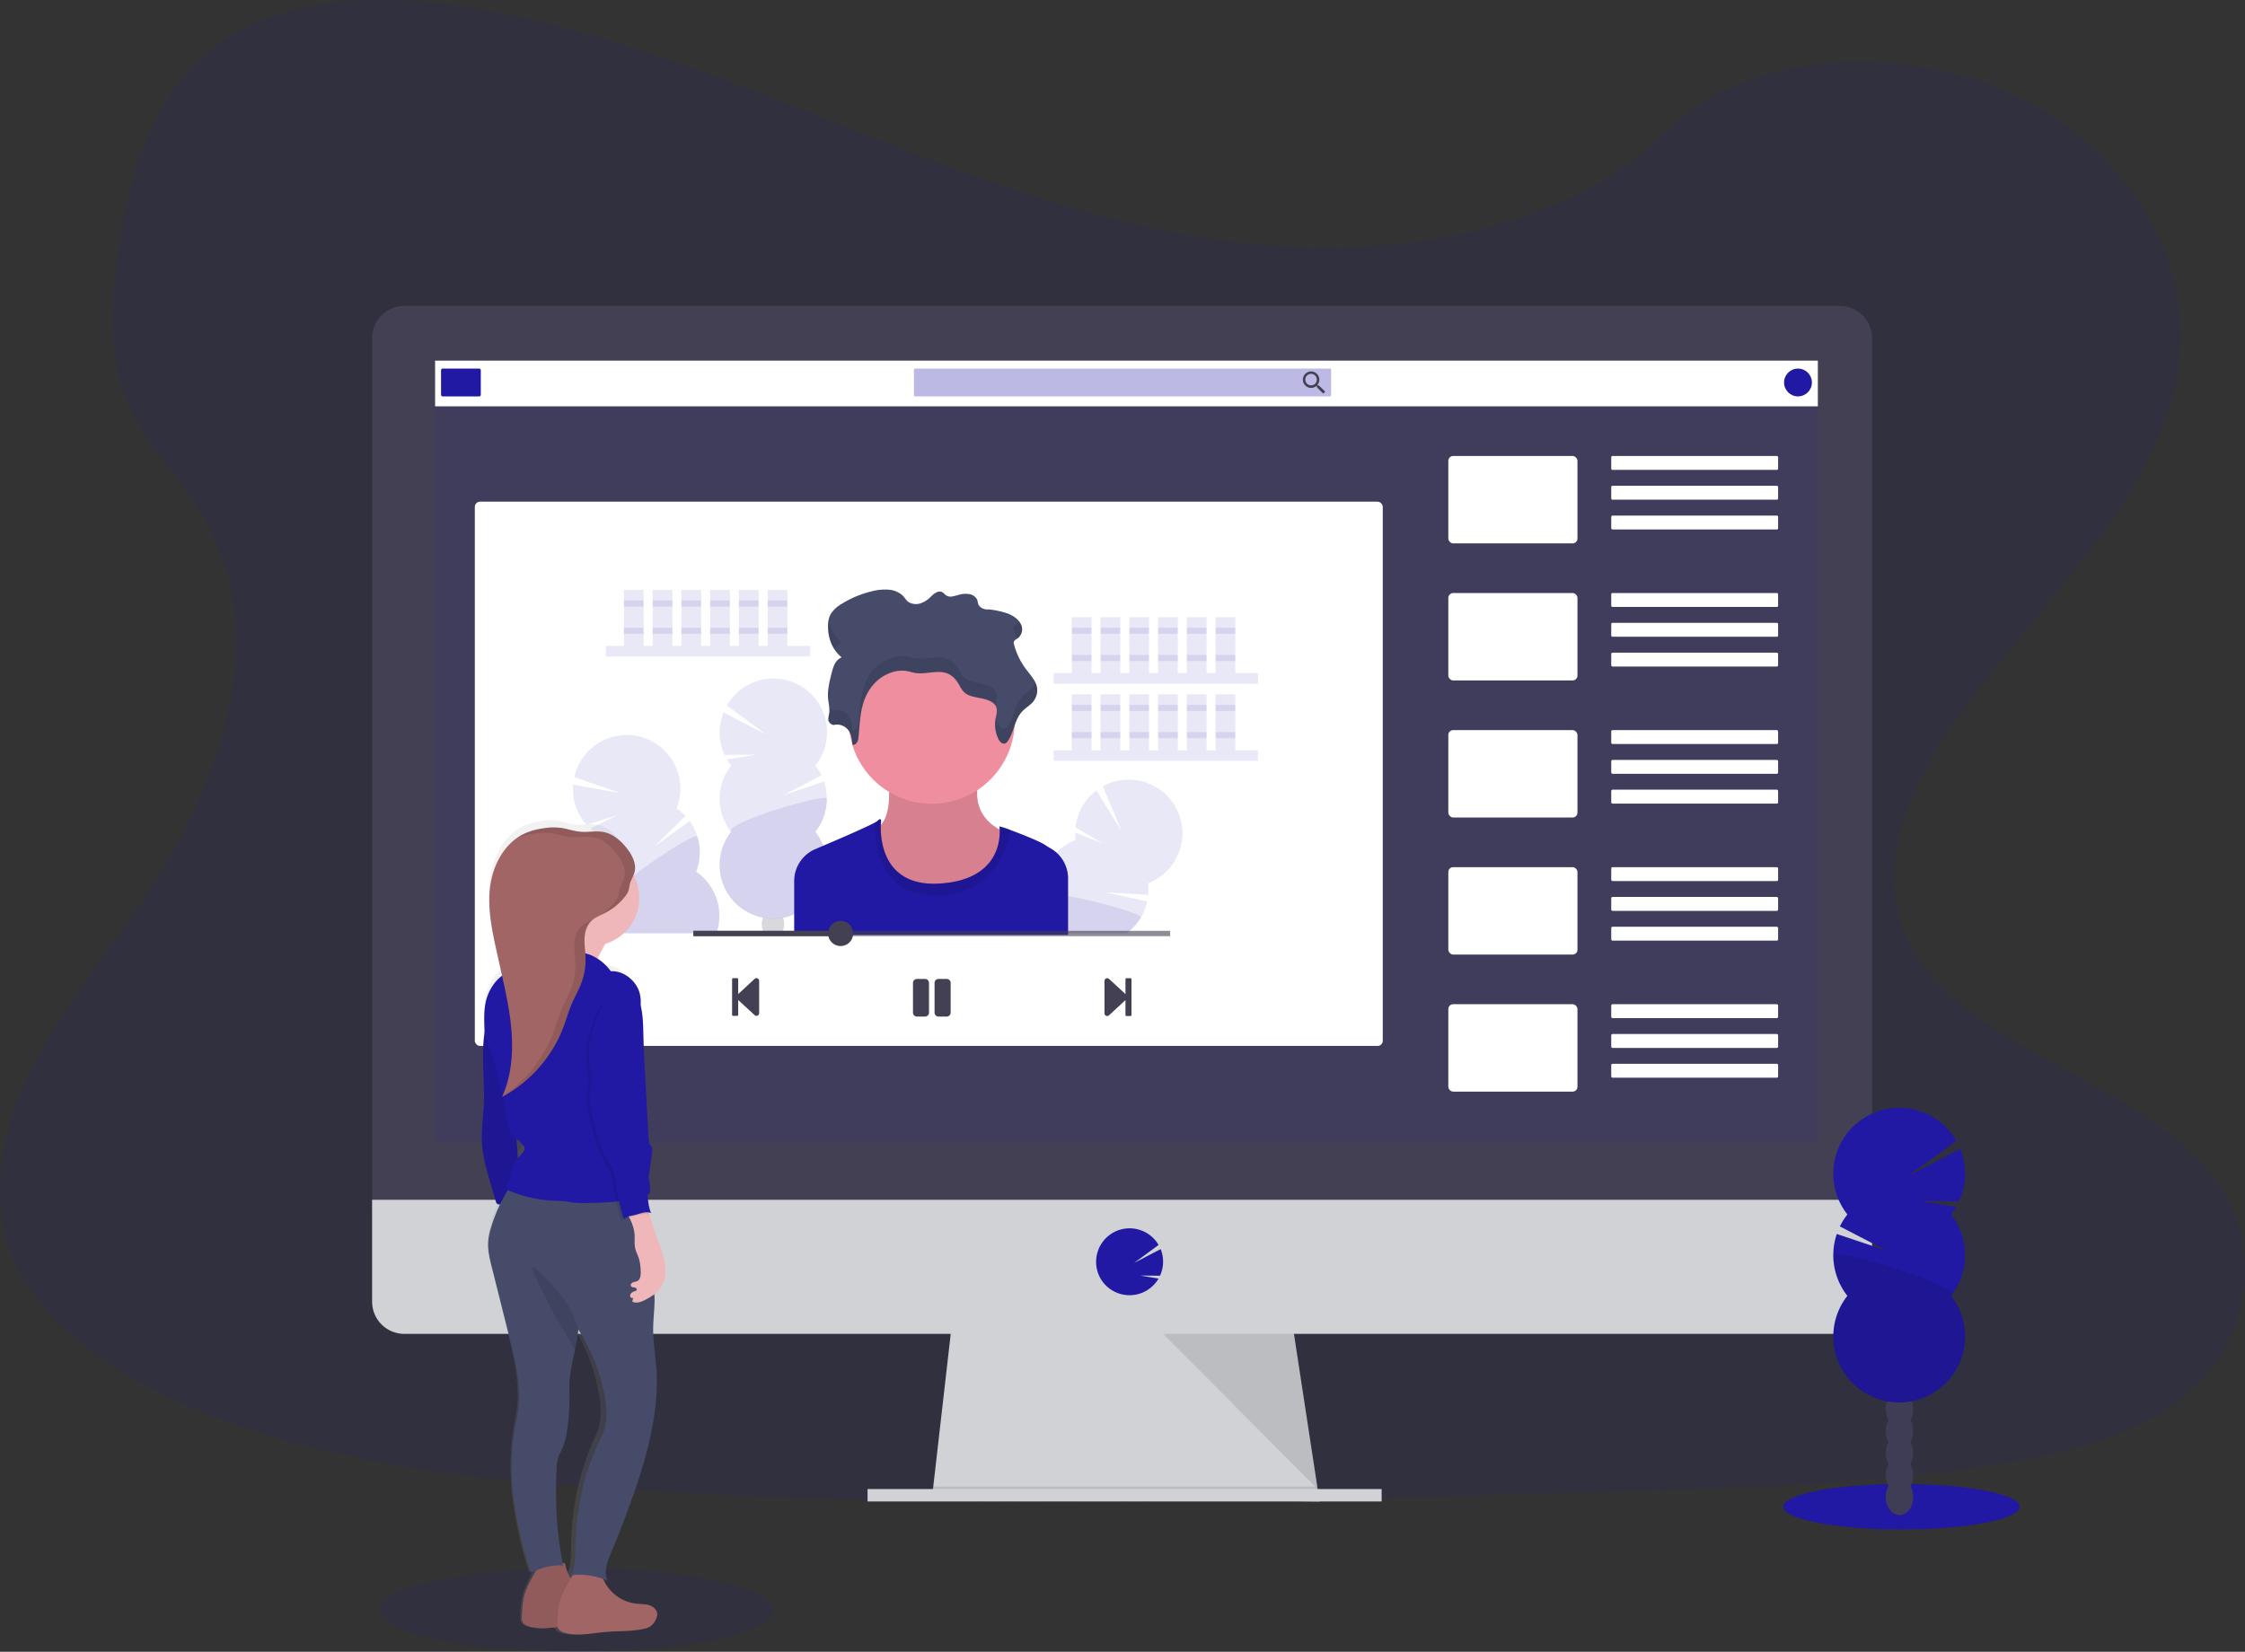 <svg height="831.56" viewBox="0 0 1130 831.56" width="1130" xmlns="http://www.w3.org/2000/svg" xmlns:xlink="http://www.w3.org/1999/xlink"><rect x="0" y="0" width="1130" height="831.56" fill="#333333" stroke="none"/><linearGradient id="a" gradientUnits="userSpaceOnUse" x1="321.68" x2="321.68" y1="857.11" y2="447.21"><stop offset="0" stop-color="#808080" stop-opacity=".25"/><stop offset=".54" stop-color="#808080" stop-opacity=".12"/><stop offset="1" stop-color="#808080" stop-opacity=".1"/></linearGradient><path d="m691.54 158.91c-72.44-2.51-141.44-25.91-207.32-51.49s-131.15-53.93-201.85-67.49c-45.48-8.72-97.49-9.93-134.13 14.43-35.27 23.46-46.66 64-52.78 101.55-4.61 28.28-7.32 58 5.3 84.51 8.77 18.37 24.34 33.82 35.11 51.42 37.45 61.26 11 136.79-29.62 196.59-19 28.06-41.13 54.82-55.82 84.69s-21.49 64.08-8.64 94.54c12.75 30.2 43.11 52.88 76 68.83 66.81 32.4 145.54 41.68 222.31 46.93 169.95 11.58 340.8 6.58 511.19 1.58 63.06-1.87 126.39-3.76 188.43-13.51 34.44-5.41 70-14 95-34.75 31.75-26.34 39.62-70.94 18.34-104-35.68-55.39-134.35-69.15-159.29-128.6-13.73-32.72.37-69.17 20.32-99.52 42.8-65.11 114.54-122.22 118.32-196.64 2.6-51.11-31.89-102.3-85.21-126.48-55.9-25.35-133.4-22.16-174.64 19.8-42.44 43.21-117.06 59.83-181.02 57.61z" fill="#2118a3" opacity=".1" transform="translate(-35 -34.22)"/><path d="m664.18 755.89-195-2.5.57-5 9.43-82.5h171.25l12.6 82.5.96 6.25z" fill="#d0d2d5"/><path d="m663.99 754.64h-97.31l-97.5-1.25.57-5h193.28z" opacity=".1"/><path d="m436.68 749.64h258.75v6.25h-258.75z" fill="#d0d2d5"/><path d="m977.3 204.59a16.27 16.27 0 0 0 -16.19-16.35h-722.61a16.27 16.27 0 0 0 -16.2 16.35v438h755z" fill="#444053" transform="translate(-35 -34.22)"/><path d="m222.3 638.24v51.3a16.2 16.2 0 0 0 16.2 16.2h722.61a16.2 16.2 0 0 0 16.19-16.2v-51.3z" fill="#d0d2d5" transform="translate(-35 -34.22)"/><path d="m218.55 181.52h696.25v393.75h-696.25z" fill="#2118a3" opacity=".1"/><path d="m603.55 686.27a16.89 16.89 0 0 0 13.28-6.44 17.21 17.21 0 0 0 1.31-1.93l-9.26-1.52 10 .08a16.85 16.85 0 0 0 .32-13.38l-13.43 7 12.39-9.1a16.87 16.87 0 1 0 -27.87 18.88 16.87 16.87 0 0 0 13.26 6.41z" fill="#2118a3" transform="translate(-35 -34.22)"/><path d="m585.43 671.52 77.79 78.12-11.93-78.12z" opacity=".1"/><rect fill="#fff" height="274" rx="2.6" width="457" x="239" y="252.56"/><path d="m219 181.56h696v23h-696z" fill="#fff"/><rect fill="#2118a3" height="14" rx=".78" width="20" x="222" y="185.56"/><rect fill="#2118a3" height="14" opacity=".3" rx=".58" width="210" x="460" y="185.56"/><path d="m698.77 228.22h-.51l-.19-.16a4.25 4.25 0 0 0 1-2.72 4.14 4.14 0 1 0 -4.13 4.17 4.27 4.27 0 0 0 2.72-1l.19.16v.52l3.2 3.2 1-1zm-3.84 0a2.89 2.89 0 1 1 2.88-2.88 2.86 2.86 0 0 1 -2.88 2.88z" fill="#444053" transform="translate(-35 -34.22)"/><circle cx="905" cy="192.56" fill="#2118a3" r="7"/><rect fill="#fff" height="44" rx="2.43" width="65" x="729" y="229.56"/><rect fill="#fff" height="7" rx=".61" width="84" x="811" y="229.56"/><rect fill="#fff" height="7" rx=".61" width="84" x="811" y="244.56"/><rect fill="#fff" height="7" rx=".61" width="84" x="811" y="259.56"/><rect fill="#fff" height="44" rx="2.43" width="65" x="729" y="298.56"/><rect fill="#fff" height="7" rx=".61" width="84" x="811" y="298.56"/><rect fill="#fff" height="7" rx=".61" width="84" x="811" y="313.56"/><rect fill="#fff" height="7" rx=".66" width="84" x="811" y="328.56"/><rect fill="#fff" height="44" rx="2.43" width="65" x="729" y="367.56"/><rect fill="#fff" height="7" rx=".66" width="84" x="811" y="367.56"/><rect fill="#fff" height="7" rx=".66" width="84" x="811" y="382.56"/><rect fill="#fff" height="7" rx=".66" width="84" x="811" y="397.56"/><rect fill="#fff" height="44" rx="2.43" width="65" x="729" y="436.56"/><rect fill="#fff" height="7" rx=".66" width="84" x="811" y="436.56"/><rect fill="#fff" height="7" rx=".66" width="84" x="811" y="451.56"/><rect fill="#fff" height="7" rx=".66" width="84" x="811" y="466.56"/><rect fill="#fff" height="44" rx="2.43" width="65" x="729" y="505.56"/><rect fill="#fff" height="7" rx=".66" width="84" x="811" y="505.56"/><rect fill="#fff" height="7" rx=".66" width="84" x="811" y="520.56"/><rect fill="#fff" height="7" rx=".66" width="84" x="811" y="535.56"/><g fill="#2118a3"><path d="m304.92 325.17h102.83v5.33h-102.83z" opacity=".1"/><path d="m314.06 296.99h9.9v28.18h-9.9z" opacity=".1"/><path d="m328.53 296.99h9.9v28.18h-9.9z" opacity=".1"/><path d="m343 296.99h9.9v28.18h-9.9z" opacity=".1"/><path d="m357.47 296.99h9.9v28.18h-9.9z" opacity=".1"/><path d="m371.94 296.99h9.9v28.18h-9.9z" opacity=".1"/><path d="m386.42 296.99h9.9v28.18h-9.9z" opacity=".1"/><path d="m314.06 302.32h9.9v3.05h-9.9z" opacity=".1"/><path d="m328.53 302.32h9.9v3.05h-9.9z" opacity=".1"/><path d="m343 302.32h9.9v3.05h-9.9z" opacity=".1"/><path d="m357.47 302.32h9.9v3.05h-9.9z" opacity=".1"/><path d="m371.94 302.32h9.9v3.05h-9.9z" opacity=".1"/><path d="m386.42 302.32h9.9v3.05h-9.9z" opacity=".1"/><path d="m314.06 316.03h9.9v3.05h-9.9z" opacity=".1"/><path d="m328.53 316.03h9.9v3.05h-9.9z" opacity=".1"/><path d="m343 316.03h9.9v3.05h-9.9z" opacity=".1"/><path d="m357.47 316.03h9.9v3.05h-9.9z" opacity=".1"/><path d="m371.94 316.03h9.9v3.05h-9.9z" opacity=".1"/><path d="m386.42 316.03h9.9v3.05h-9.9z" opacity=".1"/><path d="m530.37 338.88h102.83v5.33h-102.83z" opacity=".1"/><path d="m539.51 310.7h9.9v28.18h-9.9z" opacity=".1"/><path d="m553.98 310.7h9.9v28.18h-9.9z" opacity=".1"/><path d="m568.45 310.7h9.9v28.18h-9.9z" opacity=".1"/><path d="m582.93 310.7h9.9v28.18h-9.9z" opacity=".1"/><path d="m597.4 310.7h9.9v28.18h-9.9z" opacity=".1"/><path d="m611.87 310.7h9.9v28.18h-9.9z" opacity=".1"/><path d="m539.51 316.03h9.9v3.05h-9.9z" opacity=".1"/><path d="m553.98 316.03h9.9v3.05h-9.9z" opacity=".1"/><path d="m568.45 316.03h9.9v3.05h-9.9z" opacity=".1"/><path d="m582.93 316.03h9.9v3.05h-9.9z" opacity=".1"/><path d="m597.4 316.03h9.9v3.05h-9.9z" opacity=".1"/><path d="m611.87 316.03h9.9v3.05h-9.9z" opacity=".1"/><path d="m539.51 329.74h9.9v3.05h-9.9z" opacity=".1"/><path d="m553.98 329.74h9.9v3.05h-9.9z" opacity=".1"/><path d="m568.45 329.74h9.9v3.05h-9.9z" opacity=".1"/><path d="m582.93 329.74h9.9v3.05h-9.9z" opacity=".1"/><path d="m597.4 329.74h9.9v3.05h-9.9z" opacity=".1"/><path d="m611.87 329.74h9.9v3.05h-9.9z" opacity=".1"/><path d="m530.37 377.72h102.83v5.33h-102.83z" opacity=".1"/><path d="m539.51 349.54h9.9v28.18h-9.9z" opacity=".1"/><path d="m553.98 349.54h9.9v28.18h-9.9z" opacity=".1"/><path d="m568.45 349.54h9.9v28.18h-9.9z" opacity=".1"/><path d="m582.93 349.54h9.9v28.18h-9.9z" opacity=".1"/><path d="m597.4 349.54h9.9v28.18h-9.9z" opacity=".1"/><path d="m611.87 349.54h9.9v28.18h-9.9z" opacity=".1"/><path d="m539.51 354.87h9.9v3.05h-9.9z" opacity=".1"/><path d="m553.98 354.87h9.9v3.05h-9.9z" opacity=".1"/><path d="m568.45 354.87h9.9v3.05h-9.9z" opacity=".1"/><path d="m582.93 354.87h9.9v3.05h-9.9z" opacity=".1"/><path d="m597.4 354.87h9.9v3.05h-9.9z" opacity=".1"/><path d="m611.87 354.87h9.9v3.05h-9.9z" opacity=".1"/><path d="m539.51 368.58h9.9v3.05h-9.9z" opacity=".1"/><path d="m553.98 368.58h9.9v3.05h-9.9z" opacity=".1"/><path d="m568.45 368.58h9.9v3.05h-9.9z" opacity=".1"/><path d="m582.93 368.58h9.9v3.05h-9.9z" opacity=".1"/><path d="m597.4 368.58h9.9v3.05h-9.9z" opacity=".1"/><path d="m611.87 368.58h9.9v3.05h-9.9z" opacity=".1"/><path d="m403 419.66a28.45 28.45 0 0 1 -2.1-3.09l14.81-2.43-16 .12a27.06 27.06 0 0 1 -.52-21.38l21.45 11.12-19.81-14.56a27 27 0 1 1 44.57 30.2 26.24 26.24 0 0 1 3.08 4.92l-19.22 10 20.49-6.87a27 27 0 0 1 -4.35 25.31 27 27 0 1 1 -42.4 0 27 27 0 0 1 0-33.37z" opacity=".1" transform="translate(-35 -34.22)"/><path d="m451.18 436.34a26.89 26.89 0 0 1 -5.78 16.66 27 27 0 1 1 -42.4 0c-3.63-4.57 48.18-19.69 48.18-16.66z" opacity=".1" transform="translate(-35 -34.22)"/></g><path d="m428.52 503.88a2.53 2.53 0 0 1 .13.22h-9.16c.05-.07.08-.15.13-.22a8.87 8.87 0 0 1 -1.18-4.51 9.26 9.26 0 0 1 .55-3.18c.51.08 1.14.17 1.87.25a32.1 32.1 0 0 0 6.39 0q.92-.09 1.89-.24a.09.09 0 0 0 0 .05 9 9 0 0 1 .54 3.13 8.87 8.87 0 0 1 -1.16 4.5z" fill="#3f3d56" opacity=".2" transform="translate(-35 -34.22)"/><path d="m395.6 504.1h-51c-.11-.29-.21-.6-.3-.9a26.85 26.85 0 0 1 .59-17.64 27 27 0 0 1 -9.85-31.89 25.83 25.83 0 0 1 -2.91-2.33l13.42-6.69-15.26 4.84a27 27 0 0 1 -6.8-20.27l23.81 4.3-23.22-8.07a27 27 0 1 1 51.49 15.7 27.35 27.35 0 0 1 4.43 3.85l-15.42 15.21 17.55-12.62a27 27 0 0 1 3.32 25.5 27 27 0 0 1 10.15 31.01z" fill="#2118a3" opacity=".1" transform="translate(-35 -34.22)"/><path d="m395.6 504.1h-51c-.11-.29-.21-.6-.3-.9a26.85 26.85 0 0 1 .59-17.64c-4.8-3.32 40.23-33.07 41.12-30.17a26.88 26.88 0 0 1 -.59 17.65 27 27 0 0 1 10.18 31.06z" fill="#2118a3" opacity=".1" transform="translate(-35 -34.22)"/><path d="m626.35 467.56a26.9 26.9 0 0 1 -13.51 11.36 27.4 27.4 0 0 1 .11 5.8l-21.61-1.3 21.11 4.58a27 27 0 0 1 -3.22 8.16 26.57 26.57 0 0 1 -7.2 7.9h-29.42v.77h-30c.06-.26.12-.51.19-.77a27 27 0 0 1 16.45-18.31 27 27 0 0 1 17.13-28.64 27.36 27.36 0 0 1 -.22-3.73l13.95 5.51-13.8-8.11a27 27 0 0 1 10.59-18.58l12.71 20.58-9.53-22.66a27 27 0 0 1 36.27 37.44z" fill="#2118a3" opacity=".1" transform="translate(-35 -34.22)"/><path d="m609.23 496.2a26.57 26.57 0 0 1 -7.2 7.9h-29.42v.77h-30c.06-.26.12-.51.19-.77a27 27 0 0 1 16.45-18.31c-.25-2 5.56-1.7 13.31-.4 15.19 2.55 37.7 9.09 36.67 10.81z" fill="#2118a3" opacity=".1" transform="translate(-35 -34.22)"/><path d="m481.71 424.19s3.7 20-4.56 26.53 7 45.67 32.18 41.1 35.44-37.4 35.44-37.4-25.22-5.22-15.87-31.75z" fill="#ee8e9e" transform="translate(-35 -34.22)"/><path d="m481.71 424.19s3.7 20-4.56 26.53 7 45.67 32.18 41.1 35.44-37.4 35.44-37.4-25.22-5.22-15.87-31.75z" opacity=".1" transform="translate(-35 -34.22)"/><circle cx="469" cy="362.9" fill="#ee8e9e" r="41.75"/><path d="m572.61 476.49v28.38h-137.86v-27.09a17.48 17.48 0 0 1 10.67-16.1l3.95-1.68c10-4.26 22.15-9.55 26.12-11.75a6.53 6.53 0 0 0 1.22-.79c2.17-2.17 1.74.65 1.74.65s-.06.54-.1 1.47c-.24 6.39.68 31.5 30.11 29.41 28.71-2 30-21.42 29.71-27.13a15.45 15.45 0 0 0 -.13-1.58 37.09 37.09 0 0 1 5.81 1.9c6 2.22 14.86 5.78 17.23 7.46.74.52 1.64 1.06 2.62 1.61a17.23 17.23 0 0 1 3.1 2.21 17.51 17.51 0 0 1 5.81 13.03z" fill="#2118a3" transform="translate(-35 -34.22)"/><path d="m543.85 452.18c-2.43 11.26-10.06 32.35-37.56 32.9-29.3.58-31-28.56-30.81-36.83a5.91 5.91 0 0 0 1.23-.79c2.18-2.17 1.74.65 1.74.65s-3.69 33.27 30 30.88 29.55-28.7 29.55-28.7c0-.16 2.51.71 5.85 1.89z" opacity=".1" transform="translate(-35 -34.22)"/><path d="m454.58 399.21a7.15 7.15 0 0 1 7.53 2.75c1.52 2.13 1.75 4.7 1.94 7.16 1.81.38 2.83-1.67 3-3.22.67-6.31.72-12.74 2.84-18.84s6.75-12 13.86-14.33a16.08 16.08 0 0 1 7.57-.72c1.51.25 2.93.78 4.43 1 5.2.86 10.85-1.6 15.72.11 3.06 1.08 5 3.57 6.43 6.06a13.08 13.08 0 0 0 2.5 3.63c2.07 1.86 5.31 2.34 8.28 2.92s6.21 1.59 7.48 3.88c1.14 2.07.3 4.46-.08 6.7a16.42 16.42 0 0 0 1.69 10.37c.55 1 1.67 2.21 3 1.88a2.63 2.63 0 0 0 1.42-1.15c3.41-4.78 3.32-11 7.6-15.31 1.43-1.44 3.28-2.56 4.67-4a9.08 9.08 0 0 0 2.42-8.24c-.77-3.3-3.41-6-5.54-8.9a35 35 0 0 1 -5.93-12.31 2.23 2.23 0 0 1 0-1.61 4.29 4.29 0 0 1 1.52-1.24 5.74 5.74 0 0 0 1.94-7.33c-1.21-2.47-3.87-4.35-6.87-5.47a44.8 44.8 0 0 0 -9.37-2c-2.1.3-4.56-.89-5.21-2.57-.29-.75-.29-1.56-.58-2.31a5.3 5.3 0 0 0 -4-2.8 11.7 11.7 0 0 0 -5.35.38c-2 .56-4.27 1.4-6 .42-.91-.51-1.41-1.44-2.39-1.86-2-.84-4.06.86-5.49 2.26a13.36 13.36 0 0 1 -4.95 3.33 7.37 7.37 0 0 1 -6.14-.41c-1.37-.87-2.06-2.27-3.15-3.38a11.86 11.86 0 0 0 -7.45-3 26.23 26.23 0 0 0 -8.41.92 50.78 50.78 0 0 0 -14.77 6.2 15.87 15.87 0 0 0 -5.67 5.27 12 12 0 0 0 -1.27 5.43c-.22 5.91 1.74 12.13 6.85 16.27-3.12 1.3-4.17 4.49-4.9 7.32-1.17 4.52-2.34 9.11-1.9 13.71.22 2.38.87 4.76.52 7.13a15.36 15.36 0 0 0 -.46 3.41 3.27 3.27 0 0 0 2.67 2.49z" fill="#454b69" transform="translate(-35 -34.22)"/><g opacity=".1" transform="translate(-35 -34.22)"><path d="m556.23 378a9.76 9.76 0 0 1 -1.8 2.66c-1.39 1.46-3.24 2.59-4.67 4-4.28 4.28-4.19 10.54-7.6 15.32a2.57 2.57 0 0 1 -1.42 1.14c-1.3.34-2.42-.84-3-1.88a17.2 17.2 0 0 1 -1.49-4c-.07.35-.14.7-.2 1a16.42 16.42 0 0 0 1.69 10.37c.55 1 1.67 2.21 3 1.88a2.63 2.63 0 0 0 1.42-1.15c3.41-4.78 3.32-11 7.6-15.31 1.43-1.44 3.28-2.56 4.67-4a9.08 9.08 0 0 0 2.42-8.24 10.74 10.74 0 0 0 -.62-1.79z"/><path d="m546.91 348.4a4.19 4.19 0 0 0 -1.52 1.24 2.21 2.21 0 0 0 0 1.6 33.82 33.82 0 0 0 1.51 4.56 5.74 5.74 0 0 0 1.94-7.33 7 7 0 0 0 -.7-1.17 5.76 5.76 0 0 1 -1.23 1.1z"/><path d="m458.71 357.67a18.54 18.54 0 0 1 -6.55-11.59 15.62 15.62 0 0 0 -.3 2.72 20.82 20.82 0 0 0 3.29 12.37 7 7 0 0 1 3.56-3.5z"/><path d="m536.08 388.94c.38-2.25 1.22-4.64.08-6.7-1.27-2.3-4.51-3.3-7.48-3.88s-6.21-1.07-8.28-2.92a13.08 13.08 0 0 1 -2.5-3.63c-1.41-2.49-3.37-5-6.43-6.06-4.87-1.71-10.52.74-15.72-.11-1.5-.25-2.92-.77-4.43-1a16 16 0 0 0 -7.57.72c-7.11 2.34-11.74 8.24-13.86 14.33s-2.17 12.52-2.84 18.84c-.17 1.54-1.19 3.6-3 3.22-.19-2.47-.42-5-1.94-7.17a7.15 7.15 0 0 0 -7.53-2.74 3.66 3.66 0 0 1 -2.11-1.35 11.59 11.59 0 0 1 0 2.76 15.36 15.36 0 0 0 -.46 3.41 3.27 3.27 0 0 0 2.61 2.57 7.15 7.15 0 0 1 7.53 2.75c1.52 2.13 1.75 4.7 1.94 7.16 1.81.38 2.83-1.67 3-3.22.67-6.31.72-12.74 2.84-18.84s6.75-12 13.86-14.33a16.08 16.08 0 0 1 7.57-.72c1.51.25 2.93.78 4.43 1 5.2.86 10.85-1.6 15.72.11 3.06 1.08 5 3.57 6.43 6.06a13.08 13.08 0 0 0 2.5 3.63c2.07 1.86 5.31 2.34 8.28 2.92s6 1.52 7.33 3.64c-.05-.15 0-.3.03-.45z"/><path d="m452.43 385.83a19 19 0 0 0 -.33-5.57 24.82 24.82 0 0 0 -.19 5.84c0 .5.11 1 .18 1.49.11-.59.26-1.17.34-1.76z"/></g><path d="m403.49 545.22v-18.05a.51.51 0 0 1 .51-.51h2.05a.51.51 0 0 1 .51.51v7.51l8.32-7.71a1.36 1.36 0 0 1 2.23 1v16.35a1.36 1.36 0 0 1 -2.23 1l-8.32-7.66v7.47a.51.51 0 0 1 -.51.51h-2.05a.51.51 0 0 1 -.51-.42z" fill="#444053" transform="translate(-35 -34.22)"/><path d="m604.52 527.17v18.05a.51.51 0 0 1 -.52.51h-2a.51.51 0 0 1 -.51-.51v-7.51l-8.32 7.7a1.37 1.37 0 0 1 -2.24-1v-16.41a1.37 1.37 0 0 1 2.24-1l8.32 7.66v-7.46a.51.51 0 0 1 .51-.51h2a.51.51 0 0 1 .52.48z" fill="#444053" transform="translate(-35 -34.22)"/><path d="m500.61 546h-4.07a2 2 0 0 1 -2-2v-14.94a2 2 0 0 1 2-2h4.07a2 2 0 0 1 2 2v14.94a2 2 0 0 1 -2 2zm12.9-2v-14.94a2 2 0 0 0 -2-2h-4.11a2 2 0 0 0 -2 2v14.94a2 2 0 0 0 2 2h4.07a2 2 0 0 0 2.04-2z" fill="#444053" transform="translate(-35 -34.22)"/><path d="m349 468.62h240v2.67h-240z" fill="#444053" opacity=".6"/><circle cx="423.11" cy="469.95" fill="#444053" r="6.33"/><path d="m349 468.62h74.11v2.67h-74.11z" fill="#444053"/><ellipse cx="957.08" cy="758.54" fill="#2118a3" rx="59.47" ry="11.44"/><ellipse cx="956.09" cy="753.68" fill="#3f3d56" rx="6.92" ry="9.06"/><ellipse cx="956.09" cy="742.6" fill="#3f3d56" rx="6.92" ry="9.06"/><ellipse cx="956.09" cy="731.53" fill="#3f3d56" rx="6.92" ry="9.06"/><ellipse cx="956.09" cy="720.45" fill="#3f3d56" rx="6.92" ry="9.06"/><ellipse cx="956.09" cy="709.37" fill="#3f3d56" rx="6.92" ry="9.06"/><ellipse cx="956.09" cy="698.29" fill="#3f3d56" rx="6.92" ry="9.06"/><ellipse cx="956.09" cy="687.21" fill="#3f3d56" rx="6.92" ry="9.06"/><path d="m1017 645.63a34.28 34.28 0 0 0 2.58-3.8l-18.2-3 19.68.15a33.27 33.27 0 0 0 .63-26.28l-26.38 13.7 24.34-17.89a33.17 33.17 0 1 0 -54.78 37.12 33.85 33.85 0 0 0 -3.78 6l23.62 12.27-25.18-8.45a33.19 33.19 0 0 0 5.34 31.14 33.16 33.16 0 1 0 52.14 0 33.18 33.18 0 0 0 0-41z" fill="#2118a3" transform="translate(-35 -34.22)"/><path d="m957.78 666.13a33 33 0 0 0 7.09 20.5 33.16 33.16 0 1 0 52.14 0c4.44-5.63-59.23-24.22-59.23-20.5z" opacity=".1" transform="translate(-35 -34.22)"/><ellipse cx="290" cy="810.56" fill="#2118a3" opacity=".1" rx="99" ry="21"/><path d="m358.15 842.34c-2-.73-4.14-.61-6.23-.84a19.28 19.28 0 0 1 -11.46-5.56 21 21 0 0 1 -4.58-7c.66.24 1.32.49 2 .76-2-4.67.1-9.91 1.94-14.63q4.68-12 8.85-24.13c7-20.49 13-41.8 12.87-63.6 0-7.88-1.45-15.33-1.73-23.2-.21-5.84.69-11.67.65-17.52 0-.82 0-1.63-.06-2.45a15.53 15.53 0 0 0 5.27-12.66 30.48 30.48 0 0 0 -.53-3.68 59.68 59.68 0 0 0 -1.4-6.26c-.66-2.17-1.56-4.25-2.33-6.37-1.49-4.11-2.5-8.39-3.77-12.57a4.33 4.33 0 0 1 1.36.37 2.93 2.93 0 0 1 -.64-1.31 32.41 32.41 0 0 1 -1.2-8.17l.85-.38a21.27 21.27 0 0 0 -.41-8.09c.48-4.29 1.23-8.61 1.69-12.88.17-1.6.1-3.61-1.37-4-.3-2.29-.42-4.61-.54-6.92q-.63-12.09-1.25-24.17c-.42-8.09-.84-16.17-1-24.27-.11-5.14-.17-10.46-1.39-15.38a18.6 18.6 0 0 0 -.71-7c-1.86-5.89-7.64-10.56-13.5-10.23a26.86 26.86 0 0 0 -6.39-6.46c1.17-2.62 2.57-5.32 3.72-7.44 9.38-3.05 16.24-12.3 16.24-23.3a25.43 25.43 0 0 0 -2.75-11.59 12.52 12.52 0 0 0 .44-1.35 11.09 11.09 0 0 0 -.45-6.49 19 19 0 0 0 -1-2.32c-.26-.5-.54-1-.83-1.48l-.51-.77c-.31-.47-.63-.92-1-1.36a33.1 33.1 0 0 0 -2.28-2.74 22.56 22.56 0 0 0 -3.28-2.92 14.46 14.46 0 0 0 -5.4-2.49 16.46 16.46 0 0 0 -3.43-.31c-.69 0-1.39 0-2.08.06-1.4.08-2.79.18-4.18.17-.46 0-.93 0-1.39-.07a50.63 50.63 0 0 1 -7.24-1.51l-1.2-.25c-.41-.08-.81-.15-1.22-.2a22.89 22.89 0 0 0 -3.31-.2h-1.11a30.68 30.68 0 0 0 -3.31.34l-1.1.17a31.6 31.6 0 0 0 -8.05 2.39c-.33.15-.67.32-1 .5l-.2.11c-.27.14-.54.29-.8.45l-.15.09-.85.54-.07.05c-7.94 5.34-12.63 15.46-13.82 25.5-1.33 11.27 1 22.63 3.33 33.72l2.1 10c.09.45.19.89.28 1.34a22 22 0 0 0 -6.59 9.14c-2 5-2.05 10.41-1.89 15.83 0 1.1.06 2.2.17 3.3-.25 2.08-.47 4.17-.61 6.27-.63 9.7.55 19.45.24 29.17-.24 7.49-1.37 15-.82 22.44.48 6.6 2.25 13 4 19.37l2.52 9.08a2.41 2.41 0 0 0 .63 1.25 1.9 1.9 0 0 0 1.41.29 85.12 85.12 0 0 0 -4.1 11.48 35.5 35.5 0 0 0 -1.48 7.38c-.33 4.58.73 9.13 1.79 13.58q2.4 10 4.78 20.08 1.68 7.05 3.35 14.09c2.2 9.26 4.41 18.58 4.82 28.11a61.05 61.05 0 0 1 -1 14.29 124.52 124.52 0 0 0 -1.24 42.83 210 210 0 0 0 8.09 35.41c.81-.43 1.63-.83 2.47-1.2l-.35.65q-1.73 3-3.2 6.15a35 35 0 0 0 -1.71 4.21c-1.28 4-1.48 8.26-1.66 12.47a6.1 6.1 0 0 0 .21 2.41c.55 1.51 2.13 2.28 3.6 2.7 4.32 1.23 8.81.79 13.3.21a1.61 1.61 0 0 0 .09.29c.55 1.51 2.12 2.28 3.6 2.7 6.18 1.76 12.7.1 19.07-.5s12.63-.16 18.76-1.63a8.93 8.93 0 0 0 2.6-1 8.51 8.51 0 0 0 3.28-4.55 5.83 5.83 0 0 0 .38-1.49c.25-2.19-1.62-4.12-3.6-4.85zm-21.15-92.61a25.2 25.2 0 0 1 -2 6.78 129.4 129.4 0 0 0 -10.26 32.17 149.15 149.15 0 0 0 -2.27 22.25c-.1 5.5.11 11.26-2.18 16.2l.83-.13c-.26.48-.51 1-.75 1.38l-.12.22a21.68 21.68 0 0 1 -2.73-7.66c0-.09-.45-.16-1.14-.2a206.93 206.93 0 0 1 -2.92-47.89 22.17 22.17 0 0 1 .8-5.75c.51-1.61 1.37-3.08 2-4.64a34.09 34.09 0 0 0 2-8.14 115.64 115.64 0 0 0 1.26-21.52c-.24-6.79 1.33-13.54 2.67-20.3.64-3.21 1.23-6.43 1.55-9.65l.06-.65a96.87 96.87 0 0 1 12.28 31.88 45.6 45.6 0 0 1 .92 15.65zm-42.8-144.52.32.28a22 22 0 0 1 2.66 2.79 3.69 3.69 0 0 1 .84 1.54c.3 1.46-.91 2.7-1.9 3.77a17 17 0 0 0 -1.21 1.46q-.32-4.92-.68-9.84z" fill="url(#a)" transform="translate(-35 -34.22)"/><path d="m280.36 542.53-1.1 8.49c-.37 2.88-.74 5.75-.94 8.64-.67 9.62.57 19.28.25 28.92-.26 7.42-1.44 14.83-.87 22.24.51 6.54 2.37 12.9 4.23 19.2l2.64 9a2.38 2.38 0 0 0 .66 1.24 2.33 2.33 0 0 0 1.69.27l11.72-1.06c-.75-3.44-1.58-7-2-10.53-.32-2.76-.51-5.54-.71-8.32-.62-8.66-1.33-17.32-2-26l-1.25-15.2c-.53-6.6-1.08-13.23-2.74-19.64a39.09 39.09 0 0 0 -9.58-17.25z" fill="#2118a3" transform="translate(-35 -34.22)"/><path d="m280.36 542.53-1.1 8.49c-.37 2.88-.74 5.75-.94 8.64-.67 9.62.57 19.28.25 28.92-.26 7.42-1.44 14.83-.87 22.24.51 6.54 2.37 12.9 4.23 19.2l2.64 9a2.38 2.38 0 0 0 .66 1.24 2.33 2.33 0 0 0 1.69.27l11.72-1.06c-.75-3.44-1.58-7-2-10.53-.32-2.76-.51-5.54-.71-8.32-.62-8.66-1.33-17.32-2-26l-1.25-15.2c-.53-6.6-1.08-13.23-2.74-19.64a39.09 39.09 0 0 0 -9.58-17.25z" opacity=".1" transform="translate(-35 -34.22)"/><path d="m301.24 831.55a35.81 35.81 0 0 0 -1.8 4.18c-1.34 3.95-1.54 8.19-1.74 12.36a6 6 0 0 0 .22 2.39c.58 1.5 2.24 2.26 3.79 2.67 6.49 1.75 13.33.11 20-.49s13.26-.16 19.7-1.61a10.06 10.06 0 0 0 2.73-.95 8.51 8.51 0 0 0 3.45-4.5 5.88 5.88 0 0 0 .39-1.48c.21-2.2-1.7-4.1-3.78-4.82s-4.35-.61-6.54-.83a20.6 20.6 0 0 1 -18.24-17.21c-.08-.48-10.84-.19-12 .43-1.32.73-2.12 2.54-2.87 3.77q-1.77 2.97-3.31 6.09z" fill="#a26565" transform="translate(-35 -34.22)"/><path d="m301.24 831.55a35.81 35.81 0 0 0 -1.8 4.18c-1.34 3.95-1.54 8.19-1.74 12.36a6 6 0 0 0 .22 2.39c.58 1.5 2.24 2.26 3.79 2.67 6.49 1.75 13.33.11 20-.49s13.26-.16 19.7-1.61a10.06 10.06 0 0 0 2.73-.95 8.51 8.51 0 0 0 3.45-4.5 5.88 5.88 0 0 0 .39-1.48c.21-2.2-1.7-4.1-3.78-4.82s-4.35-.61-6.54-.83a20.6 20.6 0 0 1 -18.24-17.21c-.08-.48-10.84-.19-12 .43-1.32.73-2.12 2.54-2.87 3.77q-1.77 2.97-3.31 6.09z" opacity=".1" transform="translate(-35 -34.22)"/><path d="m319.09 834.73a34 34 0 0 0 -1.8 4.17c-1.35 4-1.55 8.19-1.74 12.36a5.83 5.83 0 0 0 .22 2.39c.57 1.5 2.23 2.26 3.78 2.68 6.49 1.74 13.34.1 20-.5s13.27-.16 19.7-1.61a9.62 9.62 0 0 0 2.73-1 8.47 8.47 0 0 0 3.45-4.5 5.88 5.88 0 0 0 .39-1.48c.21-2.19-1.7-4.1-3.78-4.82s-4.35-.6-6.54-.83a20.61 20.61 0 0 1 -18.24-17.2c-.08-.48-10.84-.2-12 .42-1.33.73-2.13 2.54-2.88 3.77-1.14 2.03-2.26 4.07-3.29 6.15z" fill="#a26565" transform="translate(-35 -34.22)"/><path d="m365.62 728.5c.14 21.61-6.14 42.73-13.51 63q-4.38 12.06-9.29 23.91c-1.94 4.68-4.13 9.88-2.05 14.5-6-2.28-12.1-3.62-18.41-2.57 2.4-4.9 2.17-10.6 2.28-16a140.3 140.3 0 0 1 2.36-22.05 123 123 0 0 1 10.79-31.89 24.3 24.3 0 0 0 2.09-6.72c.82-5.14.18-10.42-.89-15.51a92.47 92.47 0 0 0 -12.9-31.6l-.06.64a93.27 93.27 0 0 1 -1.62 9.57c-1.41 6.69-3.06 13.39-2.81 20.12a108.83 108.83 0 0 1 -1.32 21.33 32.43 32.43 0 0 1 -2.15 8.06c-.69 1.55-1.59 3-2.13 4.61a21 21 0 0 0 -.84 5.7c-.8 16.27 0 32.79 3.32 48.74-5.57-.44-11.14 1.17-16.12 3.67a198.54 198.54 0 0 1 -8.5-35.1 116.62 116.62 0 0 1 1.3-42.46 56.42 56.42 0 0 0 1.05-14.15c-.43-9.45-2.75-18.69-5.06-27.87l-3.52-14q-2.5-10-5-19.91c-1.11-4.41-2.23-8.92-1.88-13.46a33.4 33.4 0 0 1 1.56-7.32 81.69 81.69 0 0 1 11.07-22.64c19.27 1.08 38.77-.72 58-2.2a3.89 3.89 0 0 1 2.72.46 3.85 3.85 0 0 1 1.1 2.48l7.23 41a103 103 0 0 1 2.05 17.3c0 5.8-.9 11.58-.68 17.37.3 7.8 1.78 15.18 1.82 22.99z" fill="#454b69" transform="translate(-35 -34.22)"/><path d="m326.05 704.21a93.27 93.27 0 0 1 -1.62 9.57c-4.19-7.25-8.71-14.32-12.57-21.75-1-1.91-1.94-3.85-2.89-5.79l-2.85-5.8c-.53-1.09-1.06-2.18-1.54-3.29a23.77 23.77 0 0 1 -1.79-5c1.4-.26 4.86 3.52 5.9 4.51a80.64 80.64 0 0 1 6 6.64 72.81 72.81 0 0 1 6.26 8.2 39.88 39.88 0 0 1 5.1 12.71z" opacity=".1" transform="translate(-35 -34.22)"/><path d="m342.1 505.3s-10.7 17.05-8.72 20.62-33.7-3.17-33.7-3.17 19.43-17.05 17.44-24.19 24.98 6.74 24.98 6.74z" fill="#efb7b9" transform="translate(-35 -34.22)"/><circle cx="297.59" cy="452.05" fill="#efb7b9" r="24.19"/><path d="m342.46 523.18a24.56 24.56 0 0 0 -10.17-8.18 36.38 36.38 0 0 0 -7.23-1.78l-9.65-1.7c-2.36-.42-4.89-.81-7.09.16a11.62 11.62 0 0 0 -3 2.21c-3.35 3.11-6.6 6.52-10.81 8.32-1.15.49-2.35.85-3.5 1.34-4.71 2-8.23 6.26-10.22 11-2.1 4.94-2.16 10.31-2 15.68a27.56 27.56 0 0 0 .55 5.52 35.57 35.57 0 0 0 1.83 5.06 92.57 92.57 0 0 1 3.34 10.73q3.75 14.35 6.24 29a10.87 10.87 0 0 0 1.21 4 14.36 14.36 0 0 0 3.34 3.21 20.86 20.86 0 0 1 2.79 2.77 3.62 3.62 0 0 1 .91 1.48c.31 1.44-1 2.68-2 3.73a18.06 18.06 0 0 0 -4.52 7.87 3.17 3.17 0 0 0 -.72 2.17 3.8 3.8 0 0 1 .23 1.72 3.88 3.88 0 0 1 -.91 1.41 5.33 5.33 0 0 0 -1 4.28 67.89 67.89 0 0 0 23.68 5.54c2 .1 4 .1 6 .34 1.42.18 2.82.47 4.24.64a45.78 45.78 0 0 0 6.2.16c10.77-.22 21.85-.49 31.74-4.76.93-5.07-1.08-10.24-2.34-15.24-2-8-2.5-16.19-4-24.26-1-5.51-2.5-10.94-3.35-16.49s-1-11.3.48-16.7c1.35-4.78 1.76-9.66 3.16-14.43s2.38-9.94.8-14.66c-2-5.84-8.07-10.47-14.23-10.14z" fill="#2118a3" transform="translate(-35 -34.22)"/><path d="m354.34 473.44c1.18-4.29-1.14-8.76-3.9-12.25-3-3.75-6.82-7.13-11.51-8.07-3.81-.77-7.76.16-11.64-.15-3.43-.27-6.73-1.51-10.14-2a32.12 32.12 0 0 0 -9.28.35 35.25 35.25 0 0 0 -8.45 2.36c-10.3 4.57-16.33 15.83-17.73 27s1.05 22.43 3.49 33.42l2.21 9.94c2.3 10.35 4.6 20.74 5.21 31.32s-.53 21.44-4.88 31.1a66.89 66.89 0 0 0 30.73-34.79c1.56-4.09 2.72-8.34 4.46-12.36 1.49-3.46 3.4-6.74 4.72-10.27a33.36 33.36 0 0 0 2.11-12.47c-.08-3.2-.61-6.38-.52-9.58s.91-6.53 3.12-8.85c2-2.05 4.75-3 7.28-4.33a30.31 30.31 0 0 0 10.19-8.5c1.59-2.08 1.68-3 2.08-5.36s1.83-4.24 2.45-6.51z" fill="#a26565" transform="translate(-35 -34.22)"/><path d="m354.37 655.15c.25 2.49-.2 5 .34 7.47.41 1.84 1.36 3.5 1.92 5.3a25.2 25.2 0 0 1 .85 6.37c.08 1.8-.06 4-1.66 4.84-.7.37-1.54.37-2.27.69s-1.35 1.19-.93 1.87 1.14.57 1.8.7 1.37.81 1 1.36a1.14 1.14 0 0 1 -.58.37 7.08 7.08 0 0 0 -1.88.9 1.92 1.92 0 0 0 -.77 1.83 1.13 1.13 0 0 0 1.61.74 5 5 0 0 0 -.47 2c2.56 1.1 5.43-.34 7.83-1.73a29.49 29.49 0 0 0 3-1.92 15 15 0 0 0 5.84-12.77 29.79 29.79 0 0 0 -.57-3.65 54.92 54.92 0 0 0 -1.47-6.21c-.69-2.15-1.63-4.2-2.44-6.31-1.72-4.49-2.83-9.19-4.39-13.74a2.08 2.08 0 0 0 -.75-1.19 2.11 2.11 0 0 0 -1.11-.21 18.19 18.19 0 0 0 -5.21.48c-1 .3-2.71 1-3.18 2s.28 1.84.73 2.67a22.38 22.38 0 0 1 2.76 8.14z" fill="#efb7b9" transform="translate(-35 -34.22)"/><path d="m352.74 533.64a7.33 7.33 0 0 1 1.28 1.78c3.44 6.25 3.48 13.72 3.64 20.85.18 8 .62 16 1.06 24.05l1.31 24c.13 2.29.25 4.58.58 6.85 1.54.39 1.6 2.39 1.43 4-1.11 9.78-3.86 19.85-1 29.26a2.94 2.94 0 0 0 .67 1.3 7.81 7.81 0 0 0 -4.47-.06c-1.43.3-2.81.83-4.25 1.16-1.82.41-3.88.59-5.12 2a99.24 99.24 0 0 1 -3.35-12.92c-.68-4-.87-8.12-2.49-11.82-.65-1.49-1.53-2.87-2.33-4.3-4.19-7.48-6.25-15.93-8.26-24.27a35.43 35.43 0 0 1 -.64-12.06 41.47 41.47 0 0 0 .5-5.55 42.64 42.64 0 0 0 -.77-5.84 39.15 39.15 0 0 1 1.17-16.91c1.5-5.09 2.82-10.45 6-14.73s9.73-6.72 15.04-6.79z" opacity=".1" transform="translate(-35 -34.22)"/><path d="m353.93 532.84a7.39 7.39 0 0 1 1.28 1.79c3.44 6.24 3.48 13.72 3.64 20.85.18 8 .62 16 1.06 24l1.31 24c.13 2.29.25 4.58.58 6.85 1.54.39 1.6 2.39 1.42 4-1.1 9.78-3.85 19.84-1 29.26a2.94 2.94 0 0 0 .67 1.3 7.81 7.81 0 0 0 -4.47-.06c-1.43.3-2.81.83-4.25 1.15-1.82.42-3.88.59-5.12 2a98.21 98.21 0 0 1 -3.32-12.98c-.68-4-.87-8.11-2.49-11.81a48.28 48.28 0 0 0 -2.33-4.3c-4.2-7.48-6.25-15.94-8.26-24.28a35.42 35.42 0 0 1 -.64-12.06 26 26 0 0 0 -.27-11.39 39.1 39.1 0 0 1 1.17-16.9c1.5-5.09 2.82-10.45 6-14.73s9.71-6.61 15.02-6.69z" fill="#2118a3" transform="translate(-35 -34.22)"/><g opacity=".1" transform="translate(-35 -34.22)"><path d="m350.44 461.19c-3-3.75-6.82-7.13-11.51-8.07-3.81-.77-7.76.16-11.64-.15-3.43-.27-6.73-1.51-10.14-2a32.12 32.12 0 0 0 -9.28.35 35.25 35.25 0 0 0 -8.45 2.36 25.09 25.09 0 0 0 -4.17 2.37 35.56 35.56 0 0 1 7.47-2 32 32 0 0 1 9.27-.35c3.42.44 6.71 1.67 10.15 1.94 3.87.31 7.82-.61 11.64.15 4.69.94 8.53 4.33 11.5 8.08 2.77 3.48 5.08 7.95 3.91 12.25-.62 2.26-2.06 4.24-2.45 6.57s-.49 3.28-2.09 5.36a30.38 30.38 0 0 1 -7.34 6.83c.77-.36 1.56-.72 2.31-1.11a30.31 30.31 0 0 0 10.19-8.5c1.59-2.08 1.68-3 2.08-5.36s1.83-4.3 2.45-6.57c1.18-4.19-1.14-8.66-3.9-12.15z"/><path d="m332.34 498.2a10 10 0 0 1 1.35-1.17c-2.31 1.12-4.74 2.1-6.51 4-2.21 2.31-3 5.65-3.12 8.85s.45 6.38.52 9.57a33.41 33.41 0 0 1 -2.11 12.48c-1.32 3.53-3.23 6.8-4.72 10.27-1.73 4-2.89 8.26-4.45 12.35a67 67 0 0 1 -25.41 31.62c-.06.13-.11.27-.17.4a66.89 66.89 0 0 0 30.73-34.79c1.56-4.09 2.72-8.34 4.46-12.36 1.49-3.46 3.4-6.74 4.72-10.27a33.36 33.36 0 0 0 2.11-12.47c-.08-3.2-.61-6.38-.52-9.58s.91-6.58 3.12-8.9z"/></g></svg>